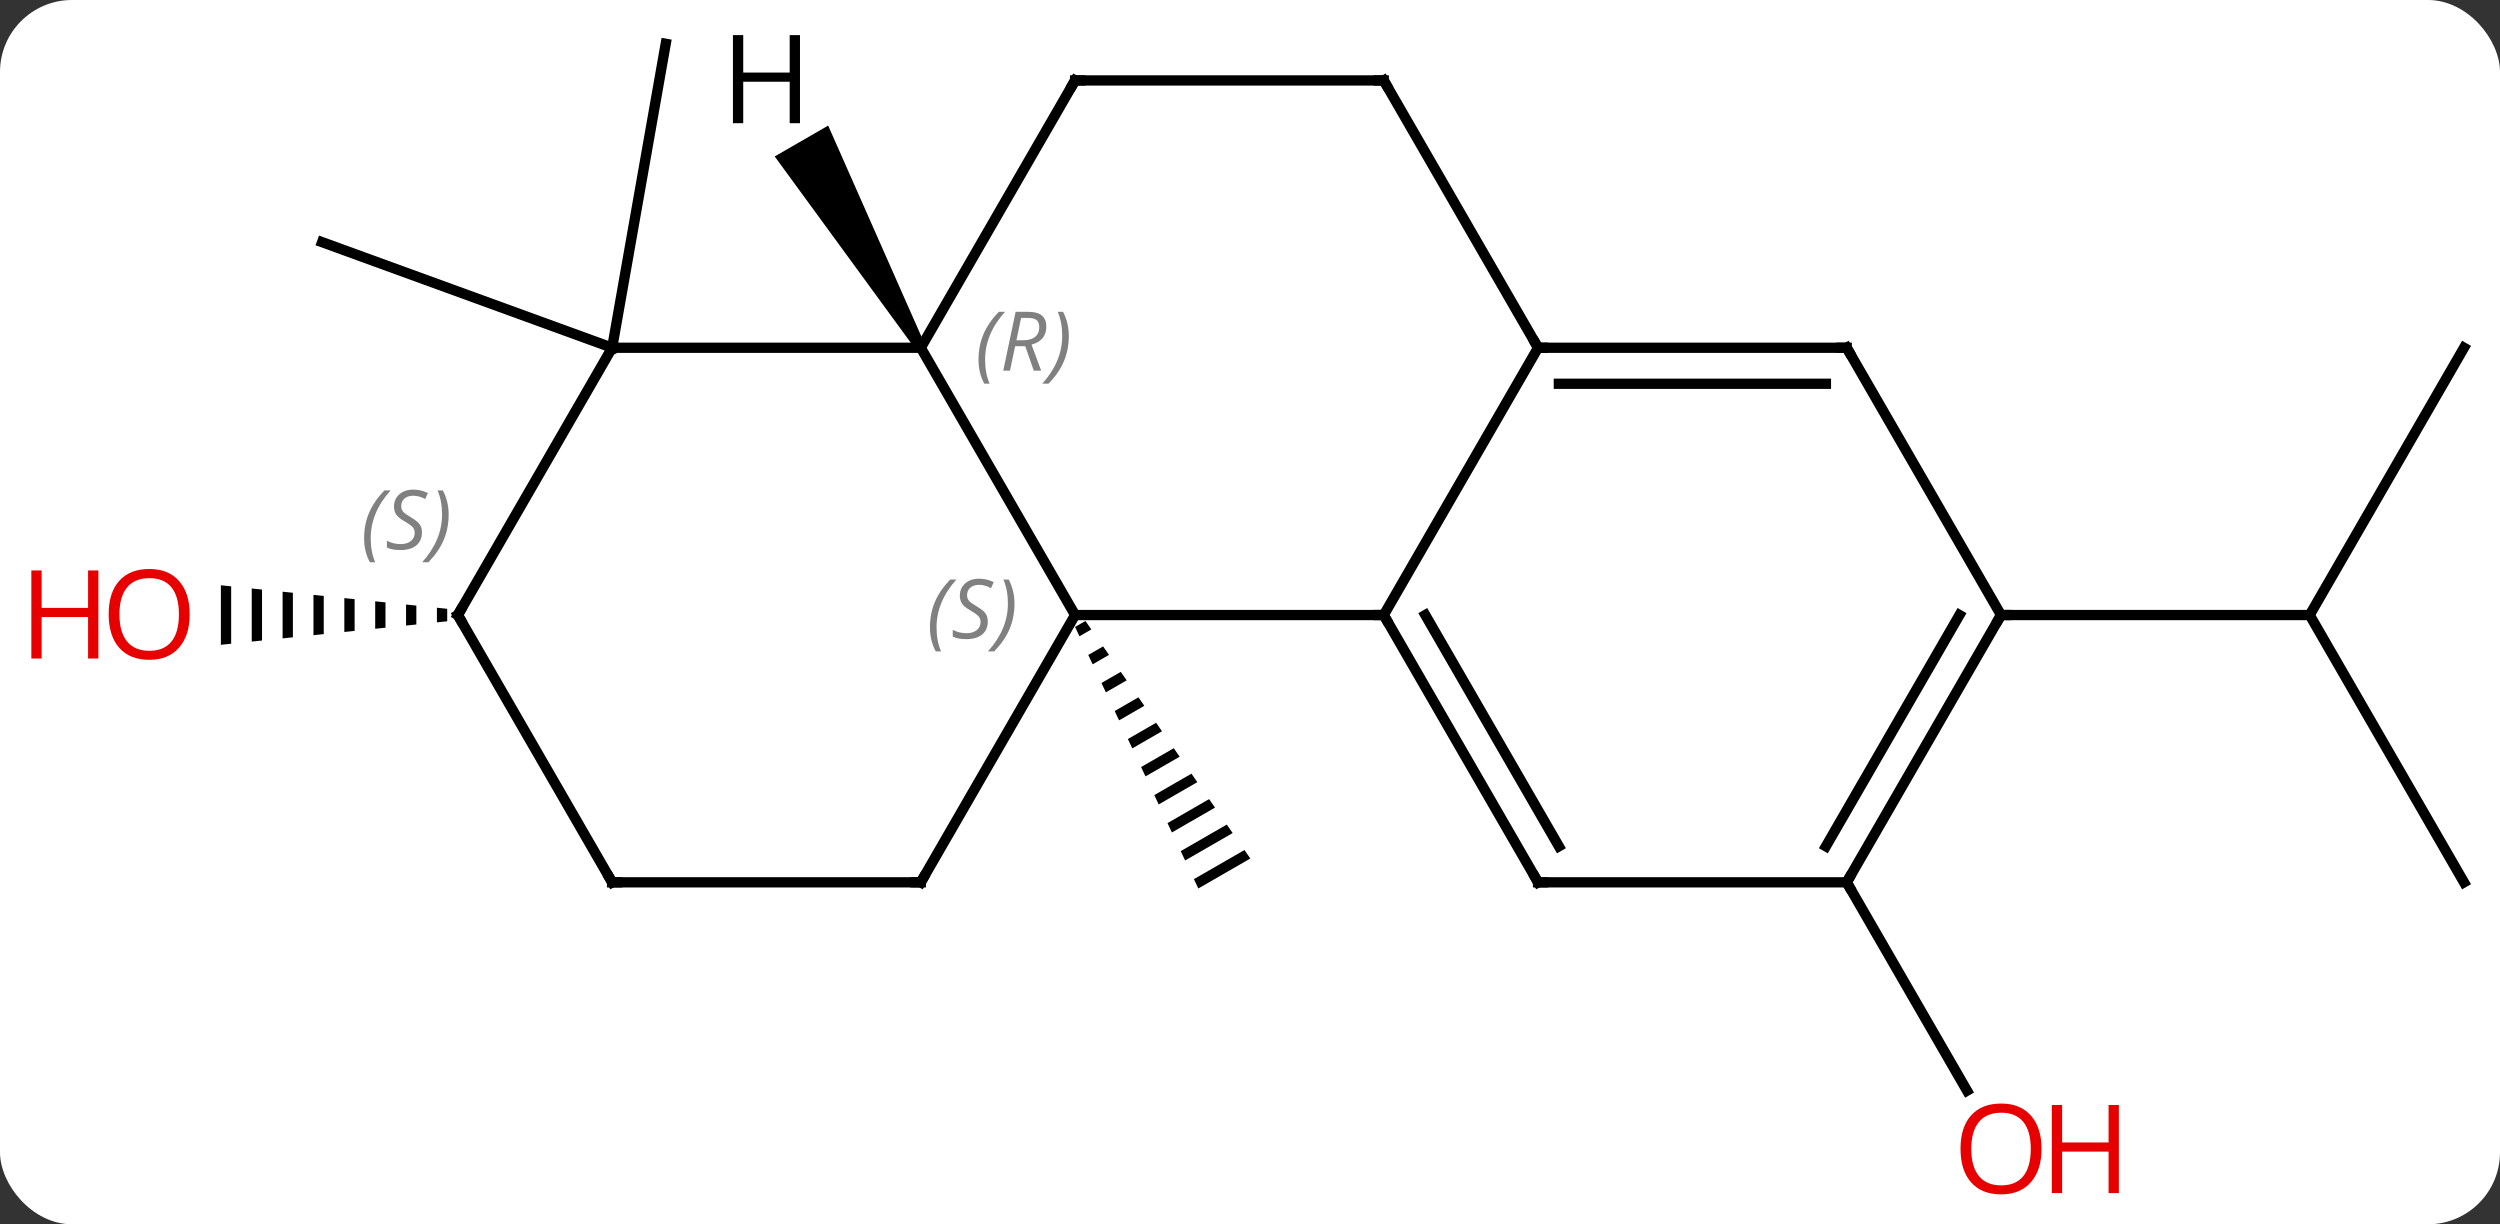 <svg width="243" viewBox="0 0 243 119" style="fill-opacity:1; color-rendering:auto; color-interpolation:auto; text-rendering:auto; stroke:black; stroke-linecap:square; stroke-miterlimit:10; shape-rendering:auto; stroke-opacity:1; fill:black; stroke-dasharray:none; font-weight:normal; stroke-width:1; font-family:'Open Sans'; font-style:normal; stroke-linejoin:miter; font-size:12; stroke-dashoffset:0; image-rendering:auto;" height="119" class="cas-substance-image" xmlns:xlink="http://www.w3.org/1999/xlink" xmlns="http://www.w3.org/2000/svg"><rect x="0" y="0" width="243" height="119" fill="#333333" stroke="none"/><svg class="cas-substance-single-component"><rect y="0" x="0" width="243" stroke="none" ry="7" rx="7" height="119" fill="white" class="cas-substance-group"/><svg y="0" x="0" width="243" viewBox="0 0 243 119" style="fill:black;" height="119" class="cas-substance-single-component-image"><svg><g><g transform="translate(127,58)" style="text-rendering:geometricPrecision; color-rendering:optimizeQuality; color-interpolation:linearRGB; stroke-linecap:butt; image-rendering:optimizeQuality;"><path style="stroke:none;" d="M-21.495 2.357 L-22.505 2.939 L-22.077 3.847 L-20.922 3.181 L-21.495 2.357 ZM-19.777 4.83 L-21.221 5.663 L-20.794 6.571 L-20.794 6.571 L-19.205 5.655 L-19.777 4.83 ZM-18.06 7.304 L-19.938 8.387 L-19.51 9.295 L-19.51 9.295 L-17.488 8.129 L-18.06 7.304 ZM-16.343 9.778 L-18.654 11.111 L-18.654 11.111 L-18.226 12.019 L-15.771 10.603 L-15.771 10.603 L-16.343 9.778 ZM-14.626 12.252 L-17.37 13.835 L-16.942 14.742 L-16.942 14.742 L-14.054 13.077 L-14.054 13.077 L-14.626 12.252 ZM-12.909 14.726 L-16.086 16.558 L-16.086 16.558 L-15.658 17.466 L-12.337 15.551 L-12.337 15.551 L-12.909 14.726 ZM-11.192 17.2 L-14.802 19.282 L-14.374 20.19 L-14.374 20.19 L-10.62 18.025 L-11.192 17.2 ZM-9.475 19.674 L-13.518 22.006 L-13.518 22.006 L-13.09 22.914 L-13.09 22.914 L-8.902 20.499 L-8.902 20.499 L-9.475 19.674 ZM-7.758 22.148 L-12.235 24.73 L-11.806 25.637 L-11.806 25.637 L-7.185 22.973 L-7.185 22.973 L-7.758 22.148 ZM-6.04 24.622 L-10.951 27.453 L-10.951 27.453 L-10.523 28.361 L-10.523 28.361 L-5.468 25.446 L-5.468 25.446 L-6.04 24.622 Z"/><line y2="27.762" y1="48.014" x2="52.5" x1="64.193" style="fill:none;"/><line y2="-24.198" y1="-53.742" x2="-67.5" x1="-62.292" style="fill:none;"/><line y2="-24.198" y1="-34.461" x2="-67.5" x1="-95.691" style="fill:none;"/><line y2="-24.198" y1="1.782" x2="112.5" x1="97.5" style="fill:none;"/><line y2="27.762" y1="1.782" x2="112.5" x1="97.5" style="fill:none;"/><line y2="1.782" y1="1.782" x2="67.5" x1="97.5" style="fill:none;"/><path style="stroke:none;" d="M-84.531 1.071 L-84.531 2.493 L-83.531 2.389 L-83.531 1.175 L-84.531 1.071 ZM-87.531 0.759 L-87.531 2.805 L-86.531 2.701 L-86.531 0.863 L-87.531 0.759 ZM-90.531 0.448 L-90.531 3.116 L-89.531 3.013 L-89.531 0.551 L-90.531 0.448 ZM-93.531 0.136 L-93.531 3.428 L-92.531 3.324 L-92.531 0.24 L-93.531 0.136 ZM-96.531 -0.176 L-96.531 3.74 L-95.531 3.636 L-95.531 -0.072 L-96.531 -0.176 ZM-99.531 -0.487 L-99.531 4.051 L-98.531 3.948 L-98.531 -0.384 L-99.531 -0.487 ZM-102.531 -0.799 L-102.531 4.363 L-101.531 4.259 L-101.531 -0.695 L-102.531 -0.799 ZM-105.531 -1.111 L-105.531 4.675 L-104.531 4.571 L-104.531 -1.007 L-105.531 -1.111 Z"/><line y2="1.782" y1="1.782" x2="-22.5" x1="7.5" style="fill:none;"/><line y2="-24.198" y1="1.782" x2="22.5" x1="7.5" style="fill:none;"/><line y2="27.762" y1="1.782" x2="22.5" x1="7.5" style="fill:none;"/><line y2="24.262" y1="1.782" x2="24.521" x1="11.541" style="fill:none;"/><line y2="-24.198" y1="1.782" x2="-37.5" x1="-22.5" style="fill:none;"/><line y2="27.762" y1="1.782" x2="-37.5" x1="-22.5" style="fill:none;"/><line y2="-24.198" y1="-24.198" x2="52.5" x1="22.5" style="fill:none;"/><line y2="-20.698" y1="-20.698" x2="50.479" x1="24.521" style="fill:none;"/><line y2="-50.181" y1="-24.198" x2="7.5" x1="22.5" style="fill:none;"/><line y2="27.762" y1="27.762" x2="52.5" x1="22.5" style="fill:none;"/><line y2="-24.198" y1="-24.198" x2="-67.5" x1="-37.5" style="fill:none;"/><line y2="-50.181" y1="-24.198" x2="-22.5" x1="-37.5" style="fill:none;"/><line y2="27.762" y1="27.762" x2="-67.5" x1="-37.5" style="fill:none;"/><line y2="1.782" y1="-24.198" x2="67.5" x1="52.5" style="fill:none;"/><line y2="-50.181" y1="-50.181" x2="-22.5" x1="7.5" style="fill:none;"/><line y2="1.782" y1="27.762" x2="67.5" x1="52.5" style="fill:none;"/><line y2="1.782" y1="24.262" x2="63.459" x1="50.479" style="fill:none;"/><line y2="1.782" y1="-24.198" x2="-82.5" x1="-67.5" style="fill:none;"/><line y2="1.782" y1="27.762" x2="-82.5" x1="-67.5" style="fill:none;"/><path style="stroke:none;" d="M-37.067 -24.448 L-37.933 -23.948 L-51.699 -42.793 L-46.502 -45.793 Z"/></g><g transform="translate(127,58)" style="fill:rgb(230,0,0); text-rendering:geometricPrecision; color-rendering:optimizeQuality; image-rendering:optimizeQuality; font-family:'Open Sans'; stroke:rgb(230,0,0); color-interpolation:linearRGB;"><path style="stroke:none;" d="M71.438 53.672 Q71.438 55.734 70.398 56.914 Q69.359 58.094 67.516 58.094 Q65.625 58.094 64.594 56.929 Q63.562 55.765 63.562 53.656 Q63.562 51.562 64.594 50.414 Q65.625 49.265 67.516 49.265 Q69.375 49.265 70.406 50.437 Q71.438 51.609 71.438 53.672 ZM64.609 53.672 Q64.609 55.406 65.352 56.312 Q66.094 57.219 67.516 57.219 Q68.938 57.219 69.664 56.32 Q70.391 55.422 70.391 53.672 Q70.391 51.937 69.664 51.047 Q68.938 50.156 67.516 50.156 Q66.094 50.156 65.352 51.054 Q64.609 51.953 64.609 53.672 Z"/><path style="stroke:none;" d="M78.953 57.969 L77.953 57.969 L77.953 53.937 L73.438 53.937 L73.438 57.969 L72.438 57.969 L72.438 49.406 L73.438 49.406 L73.438 53.047 L77.953 53.047 L77.953 49.406 L78.953 49.406 L78.953 57.969 Z"/><path style="stroke:none;" d="M-108.562 1.712 Q-108.562 3.774 -109.602 4.954 Q-110.641 6.134 -112.484 6.134 Q-114.375 6.134 -115.406 4.97 Q-116.438 3.805 -116.438 1.696 Q-116.438 -0.398 -115.406 -1.546 Q-114.375 -2.695 -112.484 -2.695 Q-110.625 -2.695 -109.594 -1.523 Q-108.562 -0.351 -108.562 1.712 ZM-115.391 1.712 Q-115.391 3.446 -114.648 4.352 Q-113.906 5.259 -112.484 5.259 Q-111.062 5.259 -110.336 4.36 Q-109.609 3.462 -109.609 1.712 Q-109.609 -0.023 -110.336 -0.913 Q-111.062 -1.804 -112.484 -1.804 Q-113.906 -1.804 -114.648 -0.905 Q-115.391 -0.007 -115.391 1.712 Z"/><path style="stroke:none;" d="M-117.438 6.009 L-118.438 6.009 L-118.438 1.977 L-122.953 1.977 L-122.953 6.009 L-123.953 6.009 L-123.953 -2.554 L-122.953 -2.554 L-122.953 1.087 L-118.438 1.087 L-118.438 -2.554 L-117.438 -2.554 L-117.438 6.009 Z"/></g><g transform="translate(127,58)" style="stroke-linecap:butt; text-rendering:geometricPrecision; color-rendering:optimizeQuality; image-rendering:optimizeQuality; font-family:'Open Sans'; color-interpolation:linearRGB; stroke-miterlimit:5;"><path style="fill:none;" d="M7.75 2.215 L7.5 1.782 L7 1.782"/></g><g transform="translate(127,58)" style="stroke-linecap:butt; font-size:8.4px; fill:gray; text-rendering:geometricPrecision; image-rendering:optimizeQuality; color-rendering:optimizeQuality; font-family:'Open Sans'; font-style:italic; stroke:gray; color-interpolation:linearRGB; stroke-miterlimit:5;"><path style="stroke:none;" d="M-36.608 2.985 Q-36.608 1.657 -36.14 0.532 Q-35.671 -0.593 -34.64 -1.671 L-34.03 -1.671 Q-34.999 -0.609 -35.483 0.563 Q-35.968 1.735 -35.968 2.97 Q-35.968 4.298 -35.53 5.313 L-36.046 5.313 Q-36.608 4.282 -36.608 2.985 ZM-30.986 2.391 Q-30.986 3.22 -31.533 3.673 Q-32.08 4.126 -33.08 4.126 Q-33.486 4.126 -33.798 4.071 Q-34.111 4.016 -34.392 3.876 L-34.392 3.22 Q-33.767 3.548 -33.064 3.548 Q-32.439 3.548 -32.064 3.251 Q-31.689 2.954 -31.689 2.438 Q-31.689 2.126 -31.892 1.899 Q-32.095 1.673 -32.658 1.345 Q-33.252 1.016 -33.478 0.688 Q-33.705 0.36 -33.705 -0.093 Q-33.705 -0.827 -33.189 -1.288 Q-32.673 -1.749 -31.83 -1.749 Q-31.455 -1.749 -31.119 -1.671 Q-30.783 -1.593 -30.408 -1.421 L-30.674 -0.827 Q-30.924 -0.984 -31.244 -1.07 Q-31.564 -1.155 -31.83 -1.155 Q-32.361 -1.155 -32.681 -0.882 Q-33.002 -0.609 -33.002 -0.14 Q-33.002 0.063 -32.931 0.212 Q-32.861 0.36 -32.72 0.493 Q-32.58 0.626 -32.158 0.876 Q-31.595 1.22 -31.392 1.415 Q-31.189 1.61 -31.087 1.845 Q-30.986 2.079 -30.986 2.391 ZM-28.392 0.673 Q-28.392 2.001 -28.868 3.134 Q-29.345 4.266 -30.36 5.313 L-30.97 5.313 Q-29.032 3.157 -29.032 0.673 Q-29.032 -0.655 -29.47 -1.671 L-28.954 -1.671 Q-28.392 -0.609 -28.392 0.673 Z"/><path style="fill:none; stroke:black;" d="M23 -24.198 L22.5 -24.198 L22.25 -24.631"/><path style="fill:none; stroke:black;" d="M22.25 27.329 L22.5 27.762 L23 27.762"/><path style="stroke:none;" d="M-31.889 -23.034 Q-31.889 -24.362 -31.42 -25.487 Q-30.951 -26.612 -29.92 -27.69 L-29.311 -27.69 Q-30.279 -26.628 -30.764 -25.456 Q-31.248 -24.284 -31.248 -23.05 Q-31.248 -21.722 -30.811 -20.706 L-31.326 -20.706 Q-31.889 -21.737 -31.889 -23.034 ZM-28.329 -24.347 L-28.829 -21.972 L-29.485 -21.972 L-28.282 -27.69 L-27.032 -27.69 Q-25.297 -27.69 -25.297 -26.253 Q-25.297 -24.894 -26.735 -24.503 L-25.797 -21.972 L-26.516 -21.972 L-27.344 -24.347 L-28.329 -24.347 ZM-27.75 -27.097 Q-28.141 -25.175 -28.204 -24.925 L-27.547 -24.925 Q-26.797 -24.925 -26.391 -25.253 Q-25.985 -25.581 -25.985 -26.206 Q-25.985 -26.675 -26.243 -26.886 Q-26.5 -27.097 -27.094 -27.097 L-27.75 -27.097 ZM-23.111 -25.347 Q-23.111 -24.019 -23.588 -22.886 Q-24.064 -21.753 -25.08 -20.706 L-25.689 -20.706 Q-23.752 -22.862 -23.752 -25.347 Q-23.752 -26.675 -24.189 -27.69 L-23.674 -27.69 Q-23.111 -26.628 -23.111 -25.347 Z"/><path style="fill:none; stroke:black;" d="M-37.25 27.329 L-37.5 27.762 L-38 27.762"/><path style="fill:none; stroke:black;" d="M52 -24.198 L52.5 -24.198 L52.75 -23.765"/><path style="fill:none; stroke:black;" d="M7.75 -49.748 L7.5 -50.181 L7 -50.181"/><path style="fill:none; stroke:black;" d="M52.75 27.329 L52.5 27.762 L52.75 28.195"/><path style="fill:none; stroke:black;" d="M-22.75 -49.748 L-22.5 -50.181 L-22 -50.181"/><path style="fill:none; stroke:black;" d="M-67 27.762 L-67.5 27.762 L-67.75 27.329"/><path style="fill:none; stroke:black;" d="M67.25 2.215 L67.5 1.782 L68 1.782"/><path style="fill:none; stroke:black;" d="M-82.25 1.349 L-82.5 1.782 L-82.25 2.215"/><path style="stroke:none;" d="M-91.608 -5.675 Q-91.608 -7.003 -91.139 -8.128 Q-90.671 -9.253 -89.639 -10.332 L-89.03 -10.332 Q-89.999 -9.269 -90.483 -8.097 Q-90.968 -6.925 -90.968 -5.691 Q-90.968 -4.363 -90.53 -3.347 L-91.046 -3.347 Q-91.608 -4.378 -91.608 -5.675 ZM-85.986 -6.269 Q-85.986 -5.441 -86.533 -4.988 Q-87.079 -4.535 -88.079 -4.535 Q-88.486 -4.535 -88.798 -4.589 Q-89.111 -4.644 -89.392 -4.785 L-89.392 -5.441 Q-88.767 -5.113 -88.064 -5.113 Q-87.439 -5.113 -87.064 -5.41 Q-86.689 -5.707 -86.689 -6.222 Q-86.689 -6.535 -86.892 -6.761 Q-87.095 -6.988 -87.658 -7.316 Q-88.251 -7.644 -88.478 -7.972 Q-88.704 -8.3 -88.704 -8.753 Q-88.704 -9.488 -88.189 -9.949 Q-87.673 -10.41 -86.829 -10.41 Q-86.454 -10.41 -86.119 -10.332 Q-85.783 -10.253 -85.408 -10.082 L-85.673 -9.488 Q-85.923 -9.644 -86.244 -9.73 Q-86.564 -9.816 -86.829 -9.816 Q-87.361 -9.816 -87.681 -9.542 Q-88.001 -9.269 -88.001 -8.8 Q-88.001 -8.597 -87.931 -8.449 Q-87.861 -8.3 -87.72 -8.167 Q-87.579 -8.035 -87.158 -7.785 Q-86.595 -7.441 -86.392 -7.246 Q-86.189 -7.05 -86.087 -6.816 Q-85.986 -6.582 -85.986 -6.269 ZM-83.391 -7.988 Q-83.391 -6.66 -83.868 -5.527 Q-84.344 -4.394 -85.36 -3.347 L-85.969 -3.347 Q-84.032 -5.503 -84.032 -7.988 Q-84.032 -9.316 -84.469 -10.332 L-83.954 -10.332 Q-83.391 -9.269 -83.391 -7.988 Z"/></g><g transform="translate(127,58)" style="stroke-linecap:butt; text-rendering:geometricPrecision; color-rendering:optimizeQuality; image-rendering:optimizeQuality; font-family:'Open Sans'; color-interpolation:linearRGB; stroke-miterlimit:5;"><path style="stroke:none;" d="M-49.242 -46.025 L-50.242 -46.025 L-50.242 -50.056 L-54.758 -50.056 L-54.758 -46.025 L-55.758 -46.025 L-55.758 -54.587 L-54.758 -54.587 L-54.758 -50.947 L-50.242 -50.947 L-50.242 -54.587 L-49.242 -54.587 L-49.242 -46.025 Z"/></g></g></svg></svg></svg></svg>